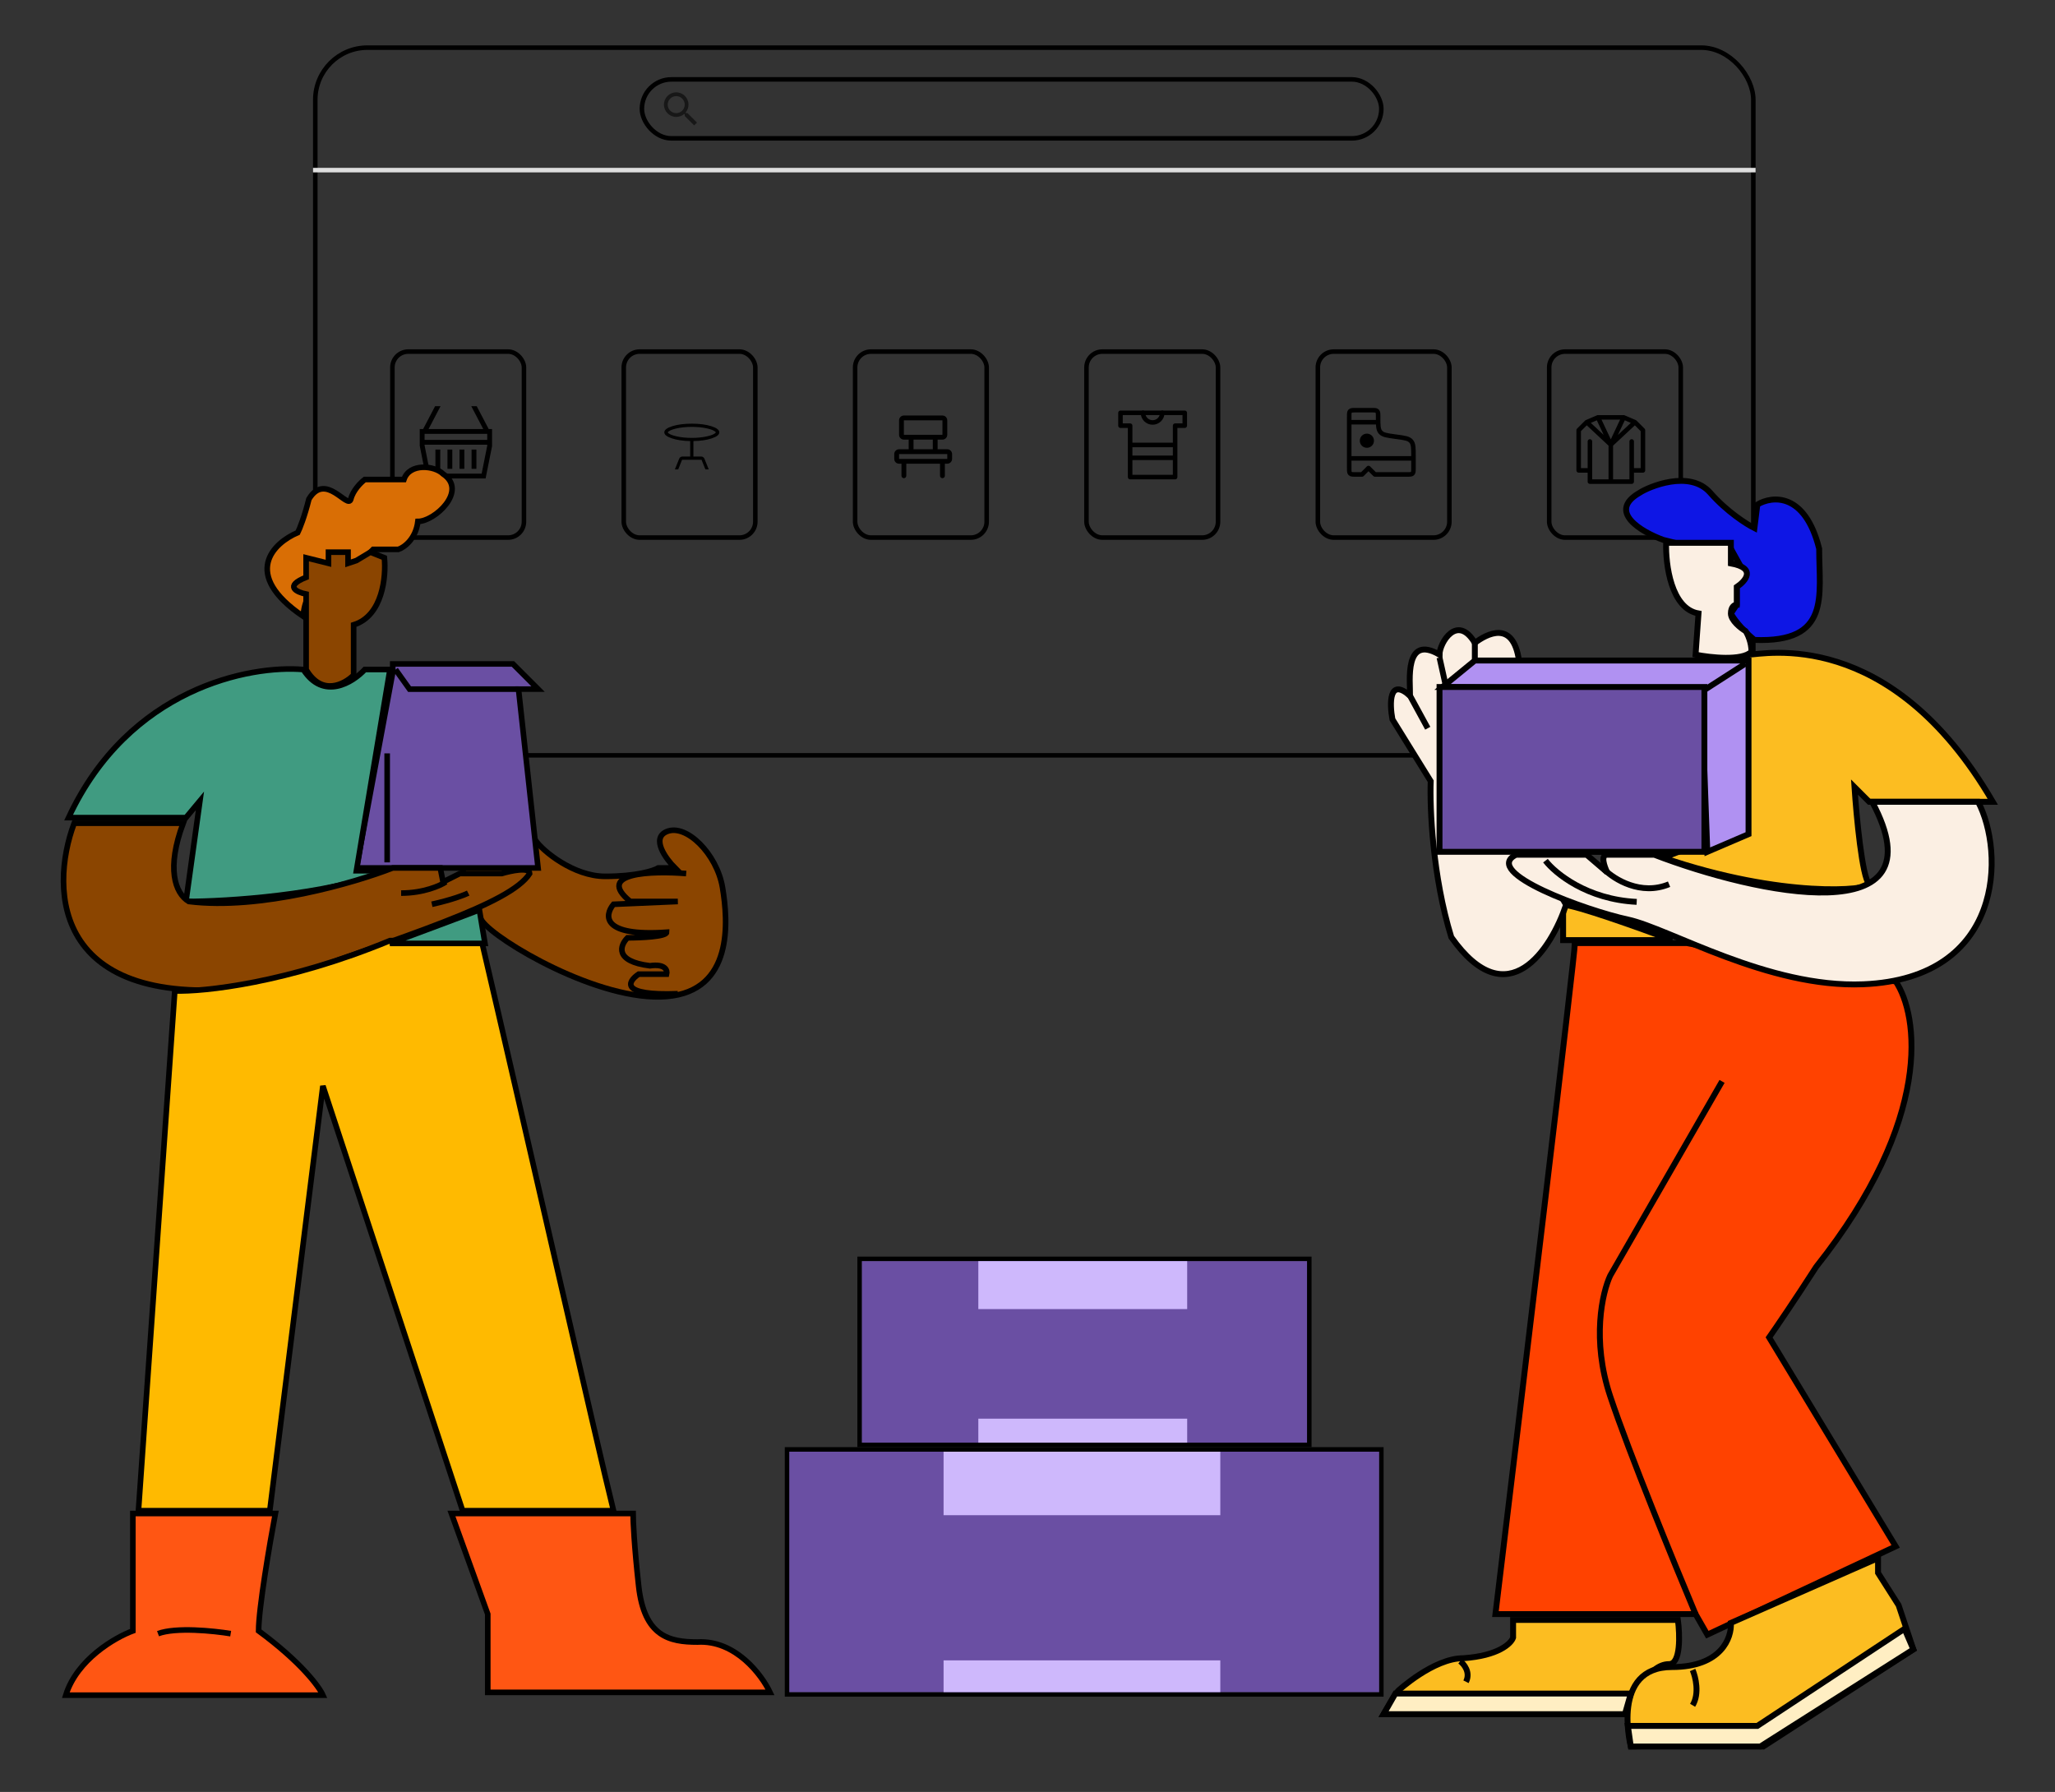<svg width="453" height="395" viewBox="0 0 453 395" fill="none" xmlns="http://www.w3.org/2000/svg">
<rect x="0" y="0" width="453" height="395" fill="#333333" stroke="none"/>
<rect x="69.5" y="10.5" width="317" height="156" rx="11.5" stroke="black"/>
<line x1="69" y1="37.5" x2="387" y2="37.5" stroke="#DEDEDE"/>
<rect x="141.5" y="17.5" width="163" height="13" rx="6.5" stroke="black"/>
<rect x="86.5" y="77.5" width="29" height="41" rx="3.5" stroke="black"/>
<g clip-path="url(#clip0_63355_34124)">
<path d="M95.984 99.094H97.047V103.344H95.984V99.094ZM98.641 99.094H99.703V103.344H98.641V99.094ZM101.297 99.094H102.359V103.344H101.297V99.094ZM103.953 99.094H105.016V103.344H103.953V99.094Z" fill="black"/>
<path d="M107.728 94.578L105.084 89.531H103.885L106.528 94.578H94.472L97.115 89.531H95.916L93.272 94.578H92.531V98.279L93.954 105.469H107.045L108.469 98.35V94.578H107.728ZM107.406 98.244L106.174 104.406H94.827L93.594 98.175V98.031H107.406V98.244ZM107.406 96.969H93.594V95.641H107.406V96.969Z" fill="black"/>
</g>
<rect x="137.5" y="77.5" width="29" height="41" rx="3.5" stroke="black"/>
<path d="M148.767 103.472L149.722 101.101C149.783 100.966 149.874 100.855 149.996 100.768C150.119 100.681 150.255 100.638 150.405 100.638H152.146V97.228C150.531 97.196 149.175 96.994 148.08 96.622C146.986 96.25 146.438 95.813 146.438 95.312C146.438 94.772 147.025 94.317 148.197 93.947C149.37 93.576 150.804 93.391 152.5 93.391C154.199 93.391 155.635 93.576 156.806 93.947C157.977 94.317 158.562 94.772 158.562 95.312C158.562 95.822 158.013 96.261 156.913 96.629C155.814 96.996 154.461 97.196 152.855 97.228V100.638H154.596C154.743 100.638 154.878 100.681 155.002 100.768C155.126 100.855 155.218 100.966 155.279 101.101L156.233 103.471H155.497L154.647 101.346H150.353L149.503 103.471L148.767 103.472ZM152.5 96.524C153.773 96.524 154.919 96.405 155.939 96.168C156.959 95.931 157.582 95.645 157.809 95.311C157.582 94.977 156.959 94.691 155.939 94.454C154.919 94.217 153.773 94.099 152.5 94.099C151.228 94.099 150.082 94.218 149.062 94.454C148.042 94.692 147.419 94.977 147.192 95.312C147.419 95.646 148.042 95.932 149.062 96.169C150.082 96.406 151.228 96.524 152.5 96.524Z" fill="black"/>
<rect x="188.5" y="77.5" width="29" height="41" rx="3.5" stroke="black"/>
<path d="M208.812 99.031H206.688V96.906H207.75C208.032 96.906 208.302 96.794 208.501 96.595C208.701 96.396 208.812 96.126 208.812 95.844V92.656C208.812 92.374 208.701 92.104 208.501 91.905C208.302 91.706 208.032 91.594 207.75 91.594H199.25C198.968 91.594 198.698 91.706 198.499 91.905C198.299 92.104 198.188 92.374 198.188 92.656V95.844C198.188 96.126 198.299 96.396 198.499 96.595C198.698 96.794 198.968 96.906 199.25 96.906H200.312V99.031H198.188C197.906 99.031 197.635 99.143 197.436 99.342C197.237 99.542 197.125 99.812 197.125 100.094V101.156C197.125 101.438 197.237 101.708 197.436 101.908C197.635 102.107 197.906 102.219 198.188 102.219H198.719V104.875C198.719 105.016 198.775 105.151 198.874 105.251C198.974 105.35 199.109 105.406 199.25 105.406C199.391 105.406 199.526 105.35 199.626 105.251C199.725 105.151 199.781 105.016 199.781 104.875V102.219H207.219V104.875C207.219 105.016 207.275 105.151 207.374 105.251C207.474 105.35 207.609 105.406 207.75 105.406C207.891 105.406 208.026 105.35 208.126 105.251C208.225 105.151 208.281 105.016 208.281 104.875V102.219H208.812C209.094 102.219 209.365 102.107 209.564 101.908C209.763 101.708 209.875 101.438 209.875 101.156V100.094C209.875 99.812 209.763 99.542 209.564 99.342C209.365 99.143 209.094 99.031 208.812 99.031ZM199.25 92.656H207.75V95.844H199.25V92.656ZM201.375 96.906H205.625V99.031H201.375V96.906ZM208.812 101.156H198.188V100.094H208.812V101.156Z" fill="black"/>
<rect x="239.5" y="77.5" width="29" height="41" rx="3.5" stroke="black"/>
<path d="M249.125 100.917H259.042M249.125 98.083H259.042M261.167 91H247V93.833H249.125V105.167H259.042V93.833H261.167V91Z" stroke="black" stroke-linecap="round" stroke-linejoin="round"/>
<path d="M256.208 91C256.208 91.564 255.984 92.104 255.586 92.503C255.187 92.901 254.647 93.125 254.083 93.125C253.519 93.125 252.979 92.901 252.58 92.503C252.182 92.104 251.958 91.564 251.958 91" stroke="black" stroke-linecap="round" stroke-linejoin="round"/>
<rect x="290.5" y="77.5" width="29" height="41" rx="3.5" stroke="black"/>
<g clip-path="url(#clip1_63355_34124)">
<path d="M311.584 101.043H297.417M297.417 93.074H303.792M302.375 90.418H298.834C298.166 90.418 297.832 90.418 297.625 90.626C297.417 90.833 297.417 91.167 297.417 91.835V103.168C297.417 103.836 297.417 104.17 297.625 104.377C297.832 104.585 298.166 104.585 298.834 104.585H300.25L301.667 103.168L303.084 104.585H310.167C310.835 104.585 311.169 104.585 311.376 104.377C311.584 104.17 311.584 103.836 311.584 103.168V100.503C311.584 98.735 311.584 97.851 311.059 97.251C310.535 96.65 309.659 96.531 307.908 96.292L307.468 96.232C305.716 95.993 304.84 95.874 304.316 95.273C303.792 94.673 303.792 93.789 303.792 92.021V91.835C303.792 91.167 303.792 90.833 303.584 90.626C303.377 90.418 303.043 90.418 302.375 90.418Z" stroke="black" stroke-linecap="round" stroke-linejoin="round"/>
<path d="M301.312 98.211C301.899 98.211 302.375 97.735 302.375 97.148C302.375 96.562 301.899 96.086 301.312 96.086C300.726 96.086 300.25 96.562 300.25 97.148C300.25 97.735 300.726 98.211 301.312 98.211Z" fill="black" stroke="black" stroke-linecap="round" stroke-linejoin="round"/>
</g>
<rect x="341.5" y="77.5" width="29" height="41" rx="3.5" stroke="black"/>
<path d="M359.688 97.312V103.688M359.688 103.688V106.167H350.479V103.688M359.688 103.688H362.167V94.833L360.396 93.062M350.479 103.688H348V94.833L349.771 93.062M350.479 103.688V97.312M349.771 93.062L352.25 92M349.771 93.062L355.083 98.021M352.25 92H357.917M352.25 92L355.083 98.021M357.917 92L360.396 93.062M357.917 92L355.083 98.021M360.396 93.062L355.083 98.021M355.083 98.021V106.167" stroke="black" stroke-linecap="round" stroke-linejoin="round"/>
<path fill-rule="evenodd" clip-rule="evenodd" d="M151.235 24.939H151.564L153.643 27.022L153.022 27.643L150.939 25.564V25.235L150.826 25.118C150.351 25.526 149.735 25.772 149.064 25.772C147.568 25.772 146.355 24.56 146.355 23.064C146.355 21.568 147.568 20.355 149.064 20.355C150.56 20.355 151.772 21.568 151.772 23.064C151.772 23.735 151.526 24.351 151.118 24.826L151.235 24.939ZM147.189 23.064C147.189 24.101 148.026 24.939 149.064 24.939C150.101 24.939 150.939 24.101 150.939 23.064C150.939 22.026 150.101 21.189 149.064 21.189C148.026 21.189 147.189 22.026 147.189 23.064Z" fill="black" fill-opacity="0.54"/>
<path d="M133.396 193.176C126.496 193.176 119.638 187.632 117.995 185.168L110.603 185.783L101.979 191.328C102.389 193.792 103.827 199.583 106.291 203.032C109.371 207.345 132.164 220.897 146.948 219.665C161.733 218.433 160.501 203.032 159.269 195.64C158.037 188.248 151.26 181.471 146.948 183.319C143.499 184.798 146.743 189.274 148.796 191.328H145.1C144.074 191.944 140.295 193.176 133.396 193.176Z" fill="#8B4500" stroke="black" stroke-width="1.232"/>
<path d="M78.569 191.325L86.577 148.204V146.355H113.066L118.61 151.9H114.298L118.61 191.325H109.986H101.978H78.569Z" fill="#6A4FA3" stroke="black" stroke-width="1.232"/>
<path d="M114.299 151.902H90.274L87.194 147.59" stroke="black" stroke-width="1.232"/>
<path d="M85.346 166.07V190.095" stroke="black" stroke-width="1.232"/>
<path d="M15.119 180.234C28.425 151.651 55.161 146.559 66.865 147.585C71.301 154.485 77.748 150.46 80.418 147.585H85.962L78.57 191.939H85.962C71.67 197.36 50.027 198.715 40.992 198.715L44.072 176.538L40.992 180.234H15.119Z" fill="#409B81" stroke="black" stroke-width="1.232"/>
<path d="M87.809 121.102H82.265L80.417 122.949L69.945 127.261C68.918 128.903 66.864 132.928 66.864 135.885C53.066 126.521 60.294 119.663 65.632 117.404C66.043 116.584 67.111 113.956 68.097 110.012C71.793 103.852 76.721 112.476 77.337 110.012C77.83 108.041 79.596 106.317 80.417 105.702H89.041C90.273 102.005 95.817 102.621 97.666 104.47C103.21 108.166 95.817 114.942 92.121 114.942C91.629 118.884 89.041 120.691 87.809 121.102Z" fill="#D96E05" stroke="black" stroke-width="1.232"/>
<path d="M16.351 181.469H40.376C36.68 191.325 38.528 196.869 41.608 198.717C57.378 200.689 78.159 194.611 86.578 191.325H97.05L97.666 194.405L101.362 192.557H110.602C112.656 191.941 116.763 191.079 116.763 192.557C112.451 199.333 89.658 206.11 58.857 217.198C11.546 224.097 10.807 196.253 16.351 181.469Z" fill="#8B4500" stroke="black" stroke-width="1.232"/>
<path d="M103.21 196.867C102.389 197.278 99.637 198.346 95.202 199.331" stroke="black" stroke-width="1.232"/>
<path d="M151.26 192.559C143.868 191.943 131.054 192.312 138.939 198.719C146.332 198.719 149.001 198.719 149.412 198.719L135.243 199.336C133.19 201.8 132.656 206.482 146.948 205.496C146.948 206.482 141.198 206.728 138.323 206.728C136.681 208.371 135.366 211.903 143.251 212.888C146.701 212.395 147.153 213.915 146.948 214.736H140.787C138.323 216.379 136.598 219.541 149.412 219.048" stroke="black" stroke-width="1.232"/>
<path d="M77.954 137.731C84.36 135.76 85.141 127.054 84.73 122.947L81.65 121.715L78.57 123.563L76.722 124.179V121.715H72.41V124.179L67.481 122.947V127.259C62.553 129.23 65.428 130.544 67.481 130.955V147.588C70.931 153.502 75.9 150.873 77.954 148.82V137.731Z" fill="#8B4500" stroke="black" stroke-width="1.232"/>
<path d="M29.287 333.625H60.704C59.472 340.196 57.008 354.57 57.008 359.498C66.372 366.397 70.355 371.818 71.177 373.666H14.503C16.967 365.781 25.386 360.935 29.287 359.498V333.625Z" fill="#FF5613" stroke="black" stroke-width="1.232"/>
<path d="M99.514 333.625H139.555C139.555 335.268 139.802 340.771 140.787 349.642C142.019 360.73 147.563 361.962 153.724 361.962C162.102 361.469 167.892 369.149 169.74 373.05H107.522V355.802L99.514 333.625Z" fill="#FF5613" stroke="black" stroke-width="1.232"/>
<path d="M135.244 333.012C131.794 319.213 114.505 243.073 106.291 207.96C103.211 207.344 94.833 207.344 85.962 207.344C63.293 216.707 44.894 218.637 38.529 218.432L30.52 333.012H59.473L71.178 239.377L101.979 333.012H135.244Z" fill="#FFBA00" stroke="black" stroke-width="1.232"/>
<path d="M106.906 207.959L105.674 200.566C103.21 201.552 91.506 205.905 85.962 207.959H106.906Z" fill="#409B81" stroke="black" stroke-width="1.232"/>
<path d="M98.281 194.406C97.049 195.228 93.353 196.87 88.425 196.87" stroke="black" stroke-width="1.232"/>
<path d="M50.849 360.113C47.153 359.497 38.775 358.635 34.832 360.113" stroke="black" stroke-width="1.232"/>
<path d="M361.44 108.623C354.174 112.775 361.873 117.273 366.63 119.003L374.414 120.951H381.551L384.794 126.79L382.848 129.385V133.277L381.551 135.224C381.983 136.089 383.627 138.467 386.741 141.062C403.608 141.711 401.013 131.331 401.013 120.951C397.899 108.496 390.633 109.274 387.389 111.22L386.741 116.41C385.011 115.544 380.642 112.775 377.009 108.623C372.468 103.433 363.386 107.325 361.44 108.623Z" fill="#0E16E5" stroke="black" stroke-width="1.297"/>
<path d="M373.767 144.304L374.415 135.222C368.364 134.184 367.137 124.41 367.279 119.652H381.552V124.194C387.26 125.232 384.795 128.086 382.849 129.383V133.276C382.416 133.276 381.552 133.665 381.552 135.222C381.552 136.779 383.714 138.466 384.795 139.115C385.228 139.763 386.093 141.58 386.093 143.656C384.017 145.732 377.01 144.953 373.767 144.304Z" fill="#FBEFE3" stroke="black" stroke-width="1.297"/>
<path d="M385.443 188.422L324.462 187.124V146.254H385.443V188.422Z" stroke="black" stroke-width="1.297"/>
<path d="M344.573 207.234V199.449C347.168 199.449 361.657 204.639 368.577 207.234H344.573Z" fill="#FCBD21" stroke="black" stroke-width="1.297"/>
<path d="M400.364 279.244C426.314 246.548 422.854 223.669 417.88 216.316C415.804 216.316 386.308 210.694 371.819 207.883H347.167C347.167 210.478 335.49 307.572 329.651 355.795H373.766L376.361 360.337L417.88 340.874L389.984 294.814C391.498 292.651 395.693 286.51 400.364 279.244Z" fill="#FF4200" stroke="black" stroke-width="1.297"/>
<path d="M379.606 238.375L354.954 281.192C353.224 284.868 350.802 295.334 354.954 307.79C359.106 320.246 369.226 344.984 373.767 355.797" stroke="black" stroke-width="1.297"/>
<path d="M383.497 182.58L366.63 189.067C393.228 198.149 412.042 196.203 412.042 194.906C410.485 193.349 409.23 179.985 408.798 173.497L412.042 176.741H439.289C416.583 137.817 388.687 144.304 385.443 144.304C383.886 146.899 378.307 147.548 375.712 147.548L383.497 182.58Z" fill="#FCBD21" stroke="black" stroke-width="1.297"/>
<path d="M333.545 360.986V357.094H369.874C370.306 360.337 370.523 366.825 367.928 366.825C363.257 366.825 360.359 374.177 359.494 377.853H305C305.865 376.34 307.725 373.182 308.244 372.663C308.244 372.663 316.029 365.527 322.516 365.527C330.301 365.008 333.112 362.284 333.545 360.986Z" fill="#FCBD21" stroke="black" stroke-width="1.297"/>
<path d="M368.577 367.472C379.475 367.472 381.768 360.985 381.551 357.741L413.989 343.469V346.712L418.53 353.849L421.773 363.58L388.687 384.988C378.091 384.556 361.815 384.988 359.494 384.988C359.494 384.988 354.953 367.472 368.577 367.472Z" fill="#FCBD21" stroke="black" stroke-width="1.297"/>
<path d="M359.494 373.312H307.595L305 377.854H358.197L359.494 373.312Z" fill="#FFEEC3" stroke="black" stroke-width="1.297"/>
<path d="M321.866 366.176C322.731 366.825 324.202 368.641 323.164 370.717" stroke="black" stroke-width="1.297"/>
<path d="M387.39 380.447H358.846L359.494 384.989H388.039L421.773 363.58L419.827 359.039L387.39 380.447Z" fill="#FFEEC3" stroke="black" stroke-width="1.297"/>
<path d="M319.921 206.584C332.377 224.229 341.978 209.178 345.222 199.447L338.086 187.123H325.111C327.274 176.527 332.247 153.389 334.842 145.604C333.545 136.522 327.706 139.766 325.111 141.71C321.219 135.222 317.326 141.71 317.326 144.306C309.542 139.765 310.839 150.144 310.839 153.387C306.168 149.235 306.298 155.117 306.946 158.577L315.38 172.2C315.164 178.039 315.769 193.09 319.921 206.584Z" fill="#FBEFE3" stroke="black" stroke-width="1.297"/>
<path d="M325.111 141.711V146.901" stroke="black" stroke-width="1.297"/>
<path d="M410.744 216.964C441.884 215.667 441.884 187.771 436.045 176.742H412.691C428.261 205.806 387.174 197.069 364.684 188.419H354.304C352.747 188.419 353.656 191.014 354.304 192.312L349.763 188.419H334.193C326.408 192.312 349.763 200.746 358.845 202.692C367.928 204.638 389.742 217.839 410.744 216.964Z" fill="#FBEFE3" stroke="black" stroke-width="1.297"/>
<path d="M340.681 189.719C342.843 192.53 349.893 198.282 360.792 198.801" stroke="black" stroke-width="1.297"/>
<path d="M310.839 153.391L314.731 160.527" stroke="black" stroke-width="1.297"/>
<path d="M317.326 144.957L318.624 150.796" stroke="black" stroke-width="1.297"/>
<path d="M325.111 145.602L317.975 151.44L375.064 152.089L376.361 187.77L385.443 183.877V145.602H325.111Z" fill="#B091F2" stroke="black" stroke-width="1.297"/>
<path d="M375.712 151.438V187.767H317.325V151.438H375.712Z" fill="#6A4FA3" stroke="black" stroke-width="1.297"/>
<path d="M375.712 152.093L384.794 146.254" stroke="black" stroke-width="1.297"/>
<path d="M373.118 368.121C373.767 369.635 374.675 373.311 373.118 375.906" stroke="black" stroke-width="1.297"/>
<path d="M353.654 191.664C355.817 193.827 361.699 197.503 367.927 194.908" stroke="black" stroke-width="1.297"/>
<rect x="173.5" y="319.5" width="131" height="54" stroke="black"/>
<rect x="174" y="320" width="130" height="53" fill="#6A4FA3"/>
<rect x="208" y="320" width="61" height="14" fill="#CEB8FC"/>
<rect x="208" y="366" width="61" height="7" fill="#CEB8FC"/>
<rect x="189.5" y="277.5" width="99.116" height="41.001" stroke="black"/>
<rect x="190" y="278" width="98.116" height="40.001" fill="#6A4FA3"/>
<rect x="215.661" y="278" width="46.039" height="10.566" fill="#CEB8FC"/>
<rect x="215.661" y="312.719" width="46.039" height="5.283" fill="#CEB8FC"/>
<defs>
<clipPath id="clip0_63355_34124">
<rect width="17" height="17" fill="white" transform="translate(92 89)"/>
</clipPath>
<clipPath id="clip1_63355_34124">
<rect width="17" height="17" fill="white" transform="translate(296 89)"/>
</clipPath>
</defs>
</svg>
